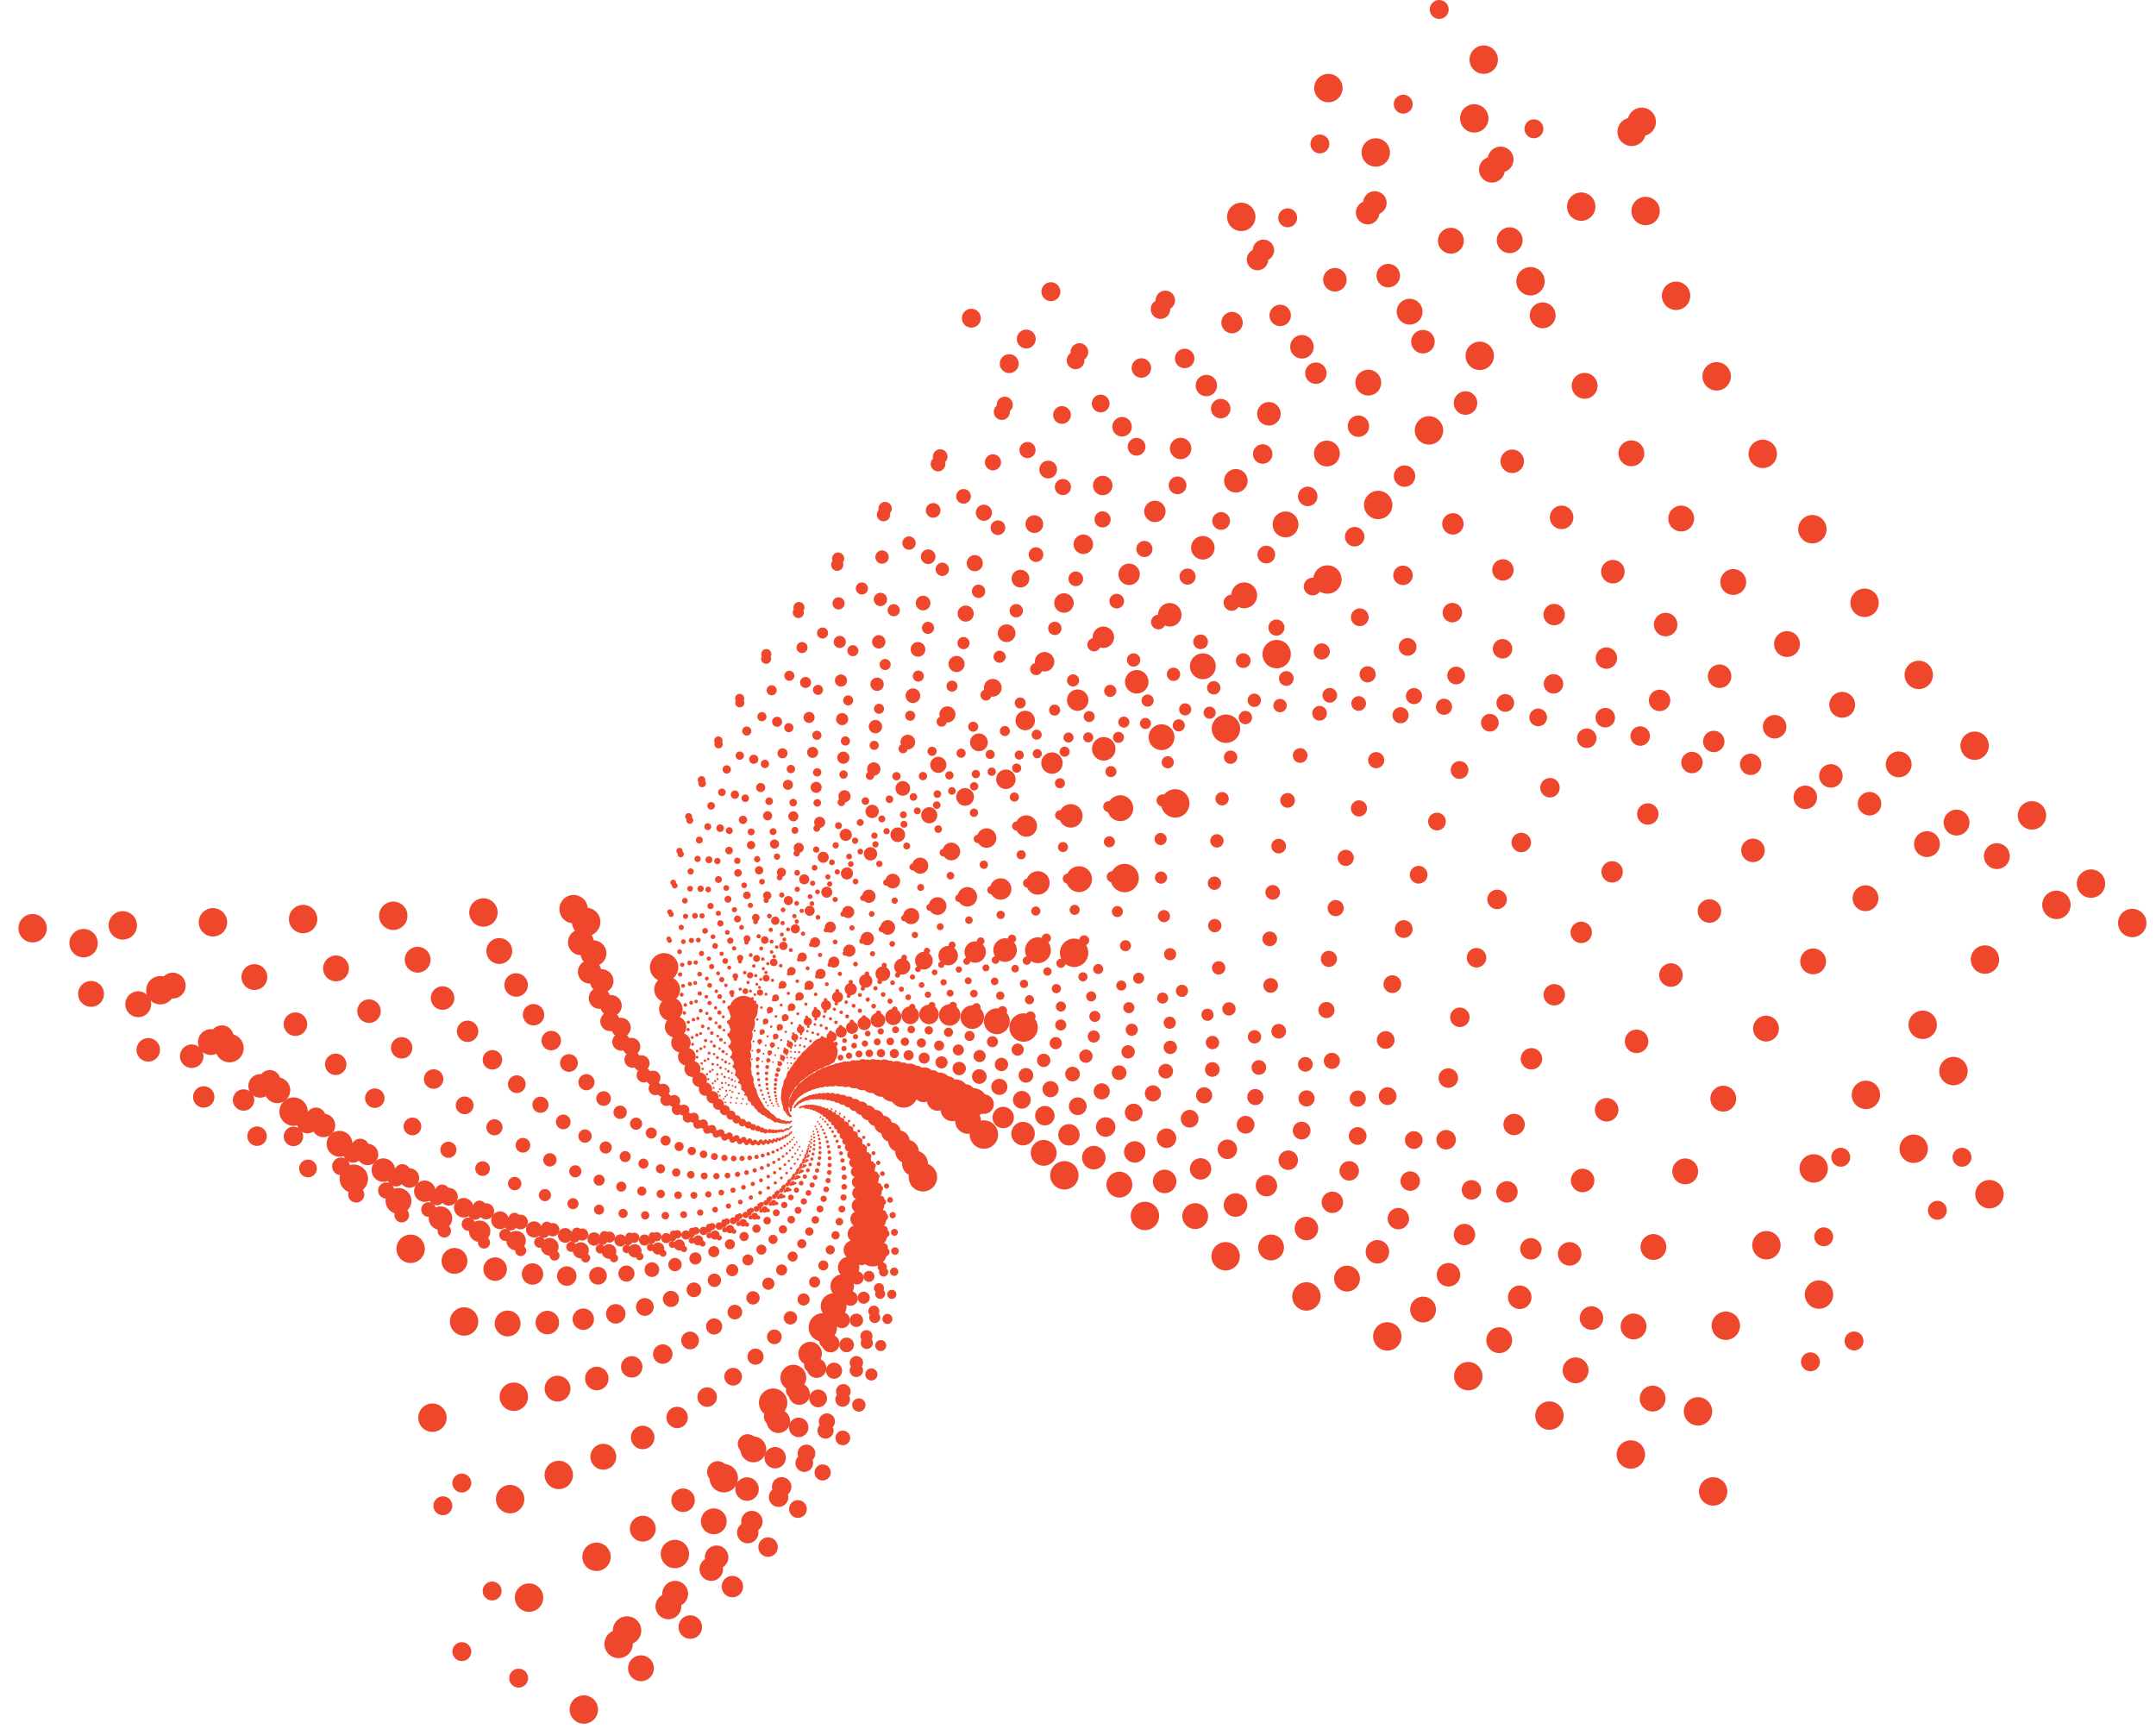 <?xml version="1.0" encoding="UTF-8"?>
<svg id="Layer_2" xmlns="http://www.w3.org/2000/svg" viewBox="0 0 1138.23 912.65">
  <defs>
    <style>
      .cls-1 {
        stroke-dasharray: 0 35.89;
        stroke-width: 11.3px;
      }

      .cls-1, .cls-2, .cls-3, .cls-4, .cls-5, .cls-6, .cls-7, .cls-8, .cls-9, .cls-10, .cls-11, .cls-12, .cls-13, .cls-14, .cls-15, .cls-16, .cls-17, .cls-18, .cls-19, .cls-20, .cls-21, .cls-22, .cls-23, .cls-24, .cls-25, .cls-26, .cls-27, .cls-28, .cls-29, .cls-30, .cls-31 {
        fill: none;
        stroke: #ee472c;
        stroke-linecap: round;
        stroke-linejoin: round;
      }

      .cls-2 {
        stroke-dasharray: 0 5.44;
        stroke-width: 1.71px;
      }

      .cls-3 {
        stroke-dasharray: 0 22.4;
        stroke-width: 7.05px;
      }

      .cls-4 {
        stroke-dasharray: 0 20.38;
        stroke-width: 6.42px;
      }

      .cls-5 {
        stroke-dasharray: 0 8.72;
        stroke-width: 2.75px;
      }

      .cls-6 {
        stroke-dasharray: 0 3.4;
        stroke-width: 1.07px;
      }

      .cls-7 {
        stroke-dasharray: 0 32.66;
        stroke-width: 10.29px;
      }

      .cls-8 {
        stroke-dasharray: 0 4.1;
        stroke-width: 1.29px;
      }

      .cls-9 {
        stroke-dasharray: 0 9.58;
        stroke-width: 3.02px;
      }

      .cls-32 {
        fill: #ee472c;
      }

      .cls-10 {
        stroke-dasharray: 0 2.81;
        stroke-width: .89px;
      }

      .cls-11 {
        stroke-dasharray: 0 47.63;
        stroke-width: 15px;
      }

      .cls-12 {
        stroke-dasharray: 0 16.88;
        stroke-width: 5.32px;
      }

      .cls-13 {
        stroke-dasharray: 0 29.72;
        stroke-width: 9.36px;
      }

      .cls-14 {
        stroke-dasharray: 0 27.05;
        stroke-width: 8.52px;
      }

      .cls-15 {
        stroke-dasharray: 0 11.57;
        stroke-width: 3.65px;
      }

      .cls-16 {
        stroke-dasharray: 0 10.53;
        stroke-width: 3.32px;
      }

      .cls-17 {
        stroke-dasharray: 0 13.98;
        stroke-width: 4.4px;
      }

      .cls-18 {
        stroke-dasharray: 0 43.34;
        stroke-width: 13.65px;
      }

      .cls-19 {
        stroke-dasharray: 0 7.94;
        stroke-width: 2.5px;
      }

      .cls-20 {
        stroke-dasharray: 0 4.95;
        stroke-width: 1.56px;
      }

      .cls-21 {
        stroke-dasharray: 0 7.22;
        stroke-width: 2.27px;
      }

      .cls-22 {
        stroke-dasharray: 0 18.55;
        stroke-width: 5.84px;
      }

      .cls-23 {
        stroke-dasharray: 0 12.72;
        stroke-width: 4.01px;
      }

      .cls-24 {
        stroke-dasharray: 0 5.98;
        stroke-width: 1.88px;
      }

      .cls-25 {
        stroke-dasharray: 0 3.73;
        stroke-width: 1.18px;
      }

      .cls-26 {
        stroke-dasharray: 0 6.57;
        stroke-width: 2.07px;
      }

      .cls-27 {
        stroke-dasharray: 0 24.61;
        stroke-width: 7.75px;
      }

      .cls-28 {
        stroke-dasharray: 0 39.44;
        stroke-width: 12.42px;
      }

      .cls-29 {
        stroke-dasharray: 0 3.09;
        stroke-width: .97px;
      }

      .cls-30 {
        stroke-dasharray: 0 15.36;
        stroke-width: 4.84px;
      }

      .cls-31 {
        stroke-dasharray: 0 4.51;
        stroke-width: 1.42px;
      }
    </style>
  </defs>
  <g id="high_bad">
    <g>
      <g>
        <path class="cls-10" d="M417.63,598.24s10.24,16.29,9.16,14.69c-3.46-5.17,7.79-31.1,12.38-27.56,1.7,1.31-64.54-4.18-60.46-3.62,7.32,1,17.61-33.02,14.71-25.07-1.31,3.6,21.47,6.28,22.11,1.68.25-1.78,2.98,41.13,2.09,39.88Z"/>
        <path class="cls-29" d="M416.72,598.96s9.97,18.65,8.92,16.81c-3.4-5.93,10.92-33.5,15.69-29.27,1.76,1.56-70.43-9.53-66-8.6,7.95,1.66,21.84-34.85,18.05-26.35-1.71,3.84,23.05,8.53,24.11,3.54.41-1.93.12,45.32-.76,43.88Z"/>
        <path class="cls-6" d="M415.66,599.68s9.5,21.2,8.49,19.11c-3.27-6.76,14.54-35.88,19.44-30.88,1.81,1.85-76.48-15.84-71.69-14.49,8.58,2.43,26.61-36.53,21.81-27.5-2.17,4.08,24.62,11.12,26.16,5.72.6-2.09-3.34,49.69-4.2,48.04Z"/>
        <path class="cls-25" d="M414.46,600.39s8.79,23.97,7.84,21.6c-3.07-7.66,18.69-38.22,23.68-32.36,1.84,2.17-82.62-23.23-77.48-21.38,9.22,3.32,31.97-38,26.01-28.48-2.69,4.31,26.13,14.08,28.23,8.28.81-2.24-7.47,54.21-8.29,52.34Z"/>
        <path class="cls-8" d="M413.08,601.08s7.8,26.95,6.94,24.28c-2.78-8.64,23.42-40.47,28.44-33.66,1.86,2.52-88.79-31.8-83.29-29.38,9.86,4.35,37.96-39.21,30.7-29.22-3.28,4.51,27.57,17.43,30.32,11.24,1.06-2.4-12.35,58.86-13.1,56.75Z"/>
        <path class="cls-31" d="M411.51,601.73s6.49,30.15,5.75,27.14c-2.38-9.68,28.77-42.57,33.76-34.72,1.84,2.9-94.9-41.67-89.06-38.59,10.47,5.52,44.62-40.07,35.89-29.68-3.94,4.7,28.89,21.22,32.37,14.65,1.35-2.55-18.05,63.58-18.71,61.2Z"/>
        <path class="cls-20" d="M409.75,602.31s4.8,33.54,4.22,30.2c-1.87-10.79,34.81-44.46,39.66-35.47,1.8,3.32-100.83-52.95-94.67-49.13,11.06,6.86,51.98-40.51,41.62-29.79-4.68,4.84,30.04,25.48,34.36,18.54,1.67-2.69-24.66,68.31-25.2,65.66Z"/>
        <path class="cls-2" d="M407.76,602.83s2.69,37.14,2.31,33.43c-1.22-11.98,41.56-46.07,46.2-35.85,1.71,3.78-106.48-65.77-100.01-61.11,11.59,8.36,60.09-40.42,47.91-29.46-5.51,4.95,30.98,30.23,36.25,22.95,2.04-2.82-32.27,72.99-32.66,70.04Z"/>
        <path class="cls-24" d="M405.55,603.23s.1,40.92-.03,36.82c-.42-13.22,49.09-47.31,53.39-35.75,1.59,4.27-111.68-80.27-104.95-74.66,12.07,10.06,68.97-39.7,54.78-28.63-6.42,5.01,31.64,35.52,37.98,27.94,2.45-2.93-40.97,77.54-41.17,74.28Z"/>
        <path class="cls-26" d="M403.1,603.51s-3.02,44.86-2.85,40.36c.55-14.53,57.45-48.1,61.27-35.1,1.41,4.81-116.27-96.55-109.33-89.89,12.46,11.95,78.65-38.24,62.24-27.18-7.42,5,31.96,41.36,39.49,33.54,2.91-3.03-50.86,81.86-50.83,78.27Z"/>
        <path class="cls-21" d="M400.39,603.63s-6.75,48.95-6.22,44.02c1.72-15.88,66.66-48.33,69.86-33.78,1.18,5.38-120.06-114.75-112.96-106.92,12.74,14.05,89.15-35.89,70.32-25.03-8.51,4.91,31.87,47.79,40.72,39.8,3.43-3.09-62.02,85.84-61.72,81.91Z"/>
        <path class="cls-19" d="M397.41,603.55s-11.16,53.14-10.2,47.78c3.1-17.28,76.78-47.87,79.17-31.68.88,5.98-122.82-135-115.63-125.87,12.89,16.38,100.48-32.5,79-22.05-9.71,4.73,31.27,54.83,41.59,46.75,3.99-3.13-74.57,89.35-73.93,85.06Z"/>
        <path class="cls-5" d="M394.14,603.23s-16.3,57.4-14.84,51.6c4.72-18.7,87.84-46.59,89.22-28.66.51,6.63-124.29-157.4-117.11-146.84,12.88,18.95,112.64-27.93,88.29-18.11-11.01,4.44,30.07,62.51,42,54.43,4.62-3.13-88.6,92.23-87.57,87.57Z"/>
        <path class="cls-9" d="M390.59,602.63s-22.27,61.67-20.22,55.43c6.61-20.14,99.86-44.34,100-24.58.05,7.31-124.18-182.08-117.12-169.95,12.66,21.76,125.62-21.98,98.18-13.08-12.41,4.02,28.18,70.83,41.87,62.89,5.3-3.07-104.19,94.31-102.71,89.29Z"/>
        <path class="cls-16" d="M386.74,601.71s-29.14,65.9-26.42,59.21c8.79-21.57,112.87-40.95,111.51-19.28-.5,8.01-122.17-209.12-115.36-195.28,12.21,24.82,139.39-14.47,108.63-6.82-13.91,3.46,25.46,79.8,41.08,72.15,6.05-2.96-121.45,95.4-119.43,90.01Z"/>
        <path class="cls-15" d="M382.6,600.4s-37,70.01-33.5,62.88c11.29-22.98,126.87-36.24,123.71-12.58-1.17,8.74-117.9-238.6-111.5-222.91,11.49,28.15,153.91-5.18,119.6.85-15.51,2.73,21.79,89.43,39.5,82.24,6.86-2.78-140.45,95.27-137.83,89.51Z"/>
        <path class="cls-23" d="M378.15,598.64s-45.93,73.91-41.54,66.37c14.14-24.32,141.85-30,136.58-4.31-1.95,9.5-110.95-270.6-105.14-252.91,10.43,31.74,169.12,6.12,131.05,10.1-17.21,1.8,17.03,99.71,37,93.19,7.73-2.52-161.26,93.67-157.95,87.56Z"/>
        <path class="cls-17" d="M373.41,596.38s-56.01,77.5-50.63,69.57c17.36-25.58,157.8-22.01,150.05,5.75-2.86,10.26-100.89-305.15-95.87-285.3,9,35.59,184.93,19.68,142.88,21.12-19.01.65,11.03,110.61,33.42,104.99,8.67-2.17-183.96,90.32-179.86,83.88Z"/>
        <path class="cls-30" d="M368.39,593.53s-67.34,80.66-60.83,72.38c20.99-26.71,174.67-12.03,164.05,17.8-3.93,11.03-87.2-342.24-83.22-320.1,7.14,39.7,201.21,35.75,155.01,34.11-20.89-.74,3.61,122.1,28.58,117.65,9.67-1.72-208.59,84.91-203.6,78.16Z"/>
        <path class="cls-12" d="M363.1,590.03s-80,83.26-72.23,74.68c25.06-27.67,192.4.2,178.47,32.09-5.15,11.79-69.36-381.86-66.69-357.29,4.79,44.07,217.83,54.61,167.31,49.27-22.84-2.41-5.4,134.12,22.32,131.17,10.73-1.14-235.17,77.09-229.18,70.08Z"/>
        <path class="cls-22" d="M357.58,585.78s-94.08,85.14-84.91,76.33c29.59-28.41,210.9,14.97,193.19,48.86-6.55,12.53-46.76-423.92-45.72-396.78,1.87,48.68,234.61,76.56,179.64,66.84-24.85-4.4-16.2,146.61,14.41,145.5,11.85-.43-263.71,66.48-256.6,59.25Z"/>
        <path class="cls-4" d="M351.84,580.7s-109.66,86.12-98.93,77.17c34.62-28.88,230.05,32.57,208.03,68.37-8.14,13.23-18.77-468.29-19.71-438.46-1.68,53.51,251.31,101.92,191.8,87.04-26.9-6.72-29,159.48,4.64,160.6,13.02.44-294.18,52.67-285.84,45.28Z"/>
        <path class="cls-3" d="M345.95,574.69s-126.82,86-114.37,77.01c40.16-29,249.69,53.34,222.81,90.89-9.94,13.88,15.32-514.79,12.01-482.16-5.95,58.53,267.68,130.99,203.58,110.12-28.98-9.43-44.02,172.6-7.22,176.41,14.24,1.48-326.52,35.18-316.81,27.73Z"/>
        <path class="cls-27" d="M339.95,567.65s-145.61,84.55-131.28,75.65c46.25-28.71,269.63,77.61,237.28,116.72-11.96,14.46,56.26-563.16,50.12-527.64-11.01,63.7,283.4,164.11,214.73,136.32-31.04-12.56-61.48,185.83-21.44,192.83,15.5,2.71-360.64,13.54-349.42,6.11Z"/>
        <path class="cls-14" d="M333.91,559.48s-166.11,81.53-149.71,72.87c52.9-27.93,289.62,105.75,251.17,146.14-14.21,14.93,104.84-613.03,95.39-574.57-16.95,68.99,298.09,201.63,224.94,165.9-33.07-16.15-81.64,199-38.28,209.75,16.78,4.16-396.38-12.8-383.52-20.08Z"/>
        <path class="cls-13" d="M327.91,550.05s-188.34,76.64-169.7,68.41c60.13-26.56,309.38,138.13,264.13,179.45-16.73,15.28,161.92-663.98,148.62-622.54-23.87,74.33,311.32,243.88,233.87,199.1-35.01-20.24-104.75,211.89-58.05,226.99,18.08,5.85-433.54-44.42-418.88-51.41Z"/>
        <path class="cls-7" d="M322.06,539.26s-212.34,69.58-191.27,61.98c67.96-24.51,328.57,175.13,275.79,216.97-19.51,15.47,228.4-715.46,210.64-671.05-31.86,79.65,322.58,291.21,241.11,236.19-36.83-24.87-131.08,224.25-81.03,244.39,19.37,7.79-471.85-81.92-455.24-88.47Z"/>
        <path class="cls-1" d="M316.48,526.99s-238.1,60-214.43,53.28c76.37-21.66,346.76,217.17,285.7,258.99-22.57,15.46,305.22-766.8,282.35-719.48-41.03,84.87,331.3,343.96,246.21,277.4-38.47-30.09-160.88,235.78-107.56,261.69,20.64,10.03-510.97-125.98-492.27-131.88Z"/>
        <path class="cls-28" d="M311.3,513.1s-265.61,47.52-239.14,41.97c85.38-17.89,363.48,264.65,293.34,305.81-25.93,15.22,393.37-817.19,364.67-767.07-51.49,89.89,336.81,402.45,248.64,322.96-39.86-35.93-194.43,246.14-137.97,278.63,21.86,12.58-550.48-177.27-529.53-182.3Z"/>
        <path class="cls-18" d="M306.68,497.48s-294.81,31.73-265.37,27.68c94.97-13.06,378.16,317.98,298.12,357.72-29.59,14.69,493.87-865.67,458.56-812.92-63.33,94.6,338.37,466.99,247.81,373.1-40.94-42.45-232.01,254.92-172.61,294.86,23,15.46-589.87-236.52-566.51-240.44Z"/>
        <path class="cls-11" d="M302.82,480s-325.61,12.18-293.03,10c105.11-7.04,390.18,377.56,299.39,415C275.62,918.83,916.93-6.11,874.18,49c-76.68,98.84,335.13,537.87,243.05,428-41.63-49.67-273.88,261.66-211.82,310,24.02,18.71-628.49-304.5-602.59-307Z"/>
      </g>
      <circle class="cls-32" cx="279.31" cy="843.5" r="7.5"/>
      <circle class="cls-32" cx="269.31" cy="791.5" r="7.5"/>
      <circle class="cls-32" cx="228.31" cy="748.5" r="7.5"/>
      <circle class="cls-32" cx="1010.31" cy="606.5" r="7.5"/>
      <circle class="cls-32" cx="1050.31" cy="630.5" r="7.5"/>
      <circle class="cls-32" cx="1031.31" cy="565.5" r="7.5"/>
      <circle class="cls-32" cx="960.31" cy="683.5" r="7.5"/>
      <circle class="cls-32" cx="778.31" cy="62.5" r="7.5"/>
      <circle class="cls-32" cx="783.31" cy="31.5" r="7.5"/>
      <circle class="cls-32" cx="726.31" cy="80.5" r="7.5"/>
      <circle class="cls-32" cx="701.31" cy="46.5" r="7.5"/>
      <circle class="cls-32" cx="655.31" cy="114.5" r="7.5"/>
      <circle class="cls-32" cx="1035.81" cy="611" r="5"/>
      <circle class="cls-32" cx="1022.81" cy="639" r="5"/>
      <circle class="cls-32" cx="955.81" cy="719" r="5"/>
      <circle class="cls-32" cx="978.81" cy="708" r="5"/>
      <circle class="cls-32" cx="759.81" cy="5" r="5"/>
      <circle class="cls-32" cx="696.81" cy="76" r="5"/>
      <circle class="cls-32" cx="809.81" cy="68" r="5"/>
      <circle class="cls-32" cx="679.81" cy="115" r="5"/>
      <circle class="cls-32" cx="740.81" cy="55" r="5"/>
      <circle class="cls-32" cx="273.81" cy="886" r="5"/>
      <circle class="cls-32" cx="259.81" cy="840" r="5"/>
      <circle class="cls-32" cx="243.81" cy="783" r="5"/>
      <circle class="cls-32" cx="243.81" cy="872" r="5"/>
      <circle class="cls-32" cx="233.81" cy="795" r="5"/>
      <circle class="cls-32" cx="971.81" cy="611" r="5"/>
      <circle class="cls-32" cx="962.81" cy="653" r="5"/>
      <circle class="cls-32" cx="532.81" cy="192" r="5"/>
      <circle class="cls-32" cx="554.81" cy="154" r="5"/>
      <circle class="cls-32" cx="512.81" cy="168" r="5"/>
      <circle class="cls-32" cx="541.81" cy="179" r="5"/>
    </g>
  </g>
</svg>